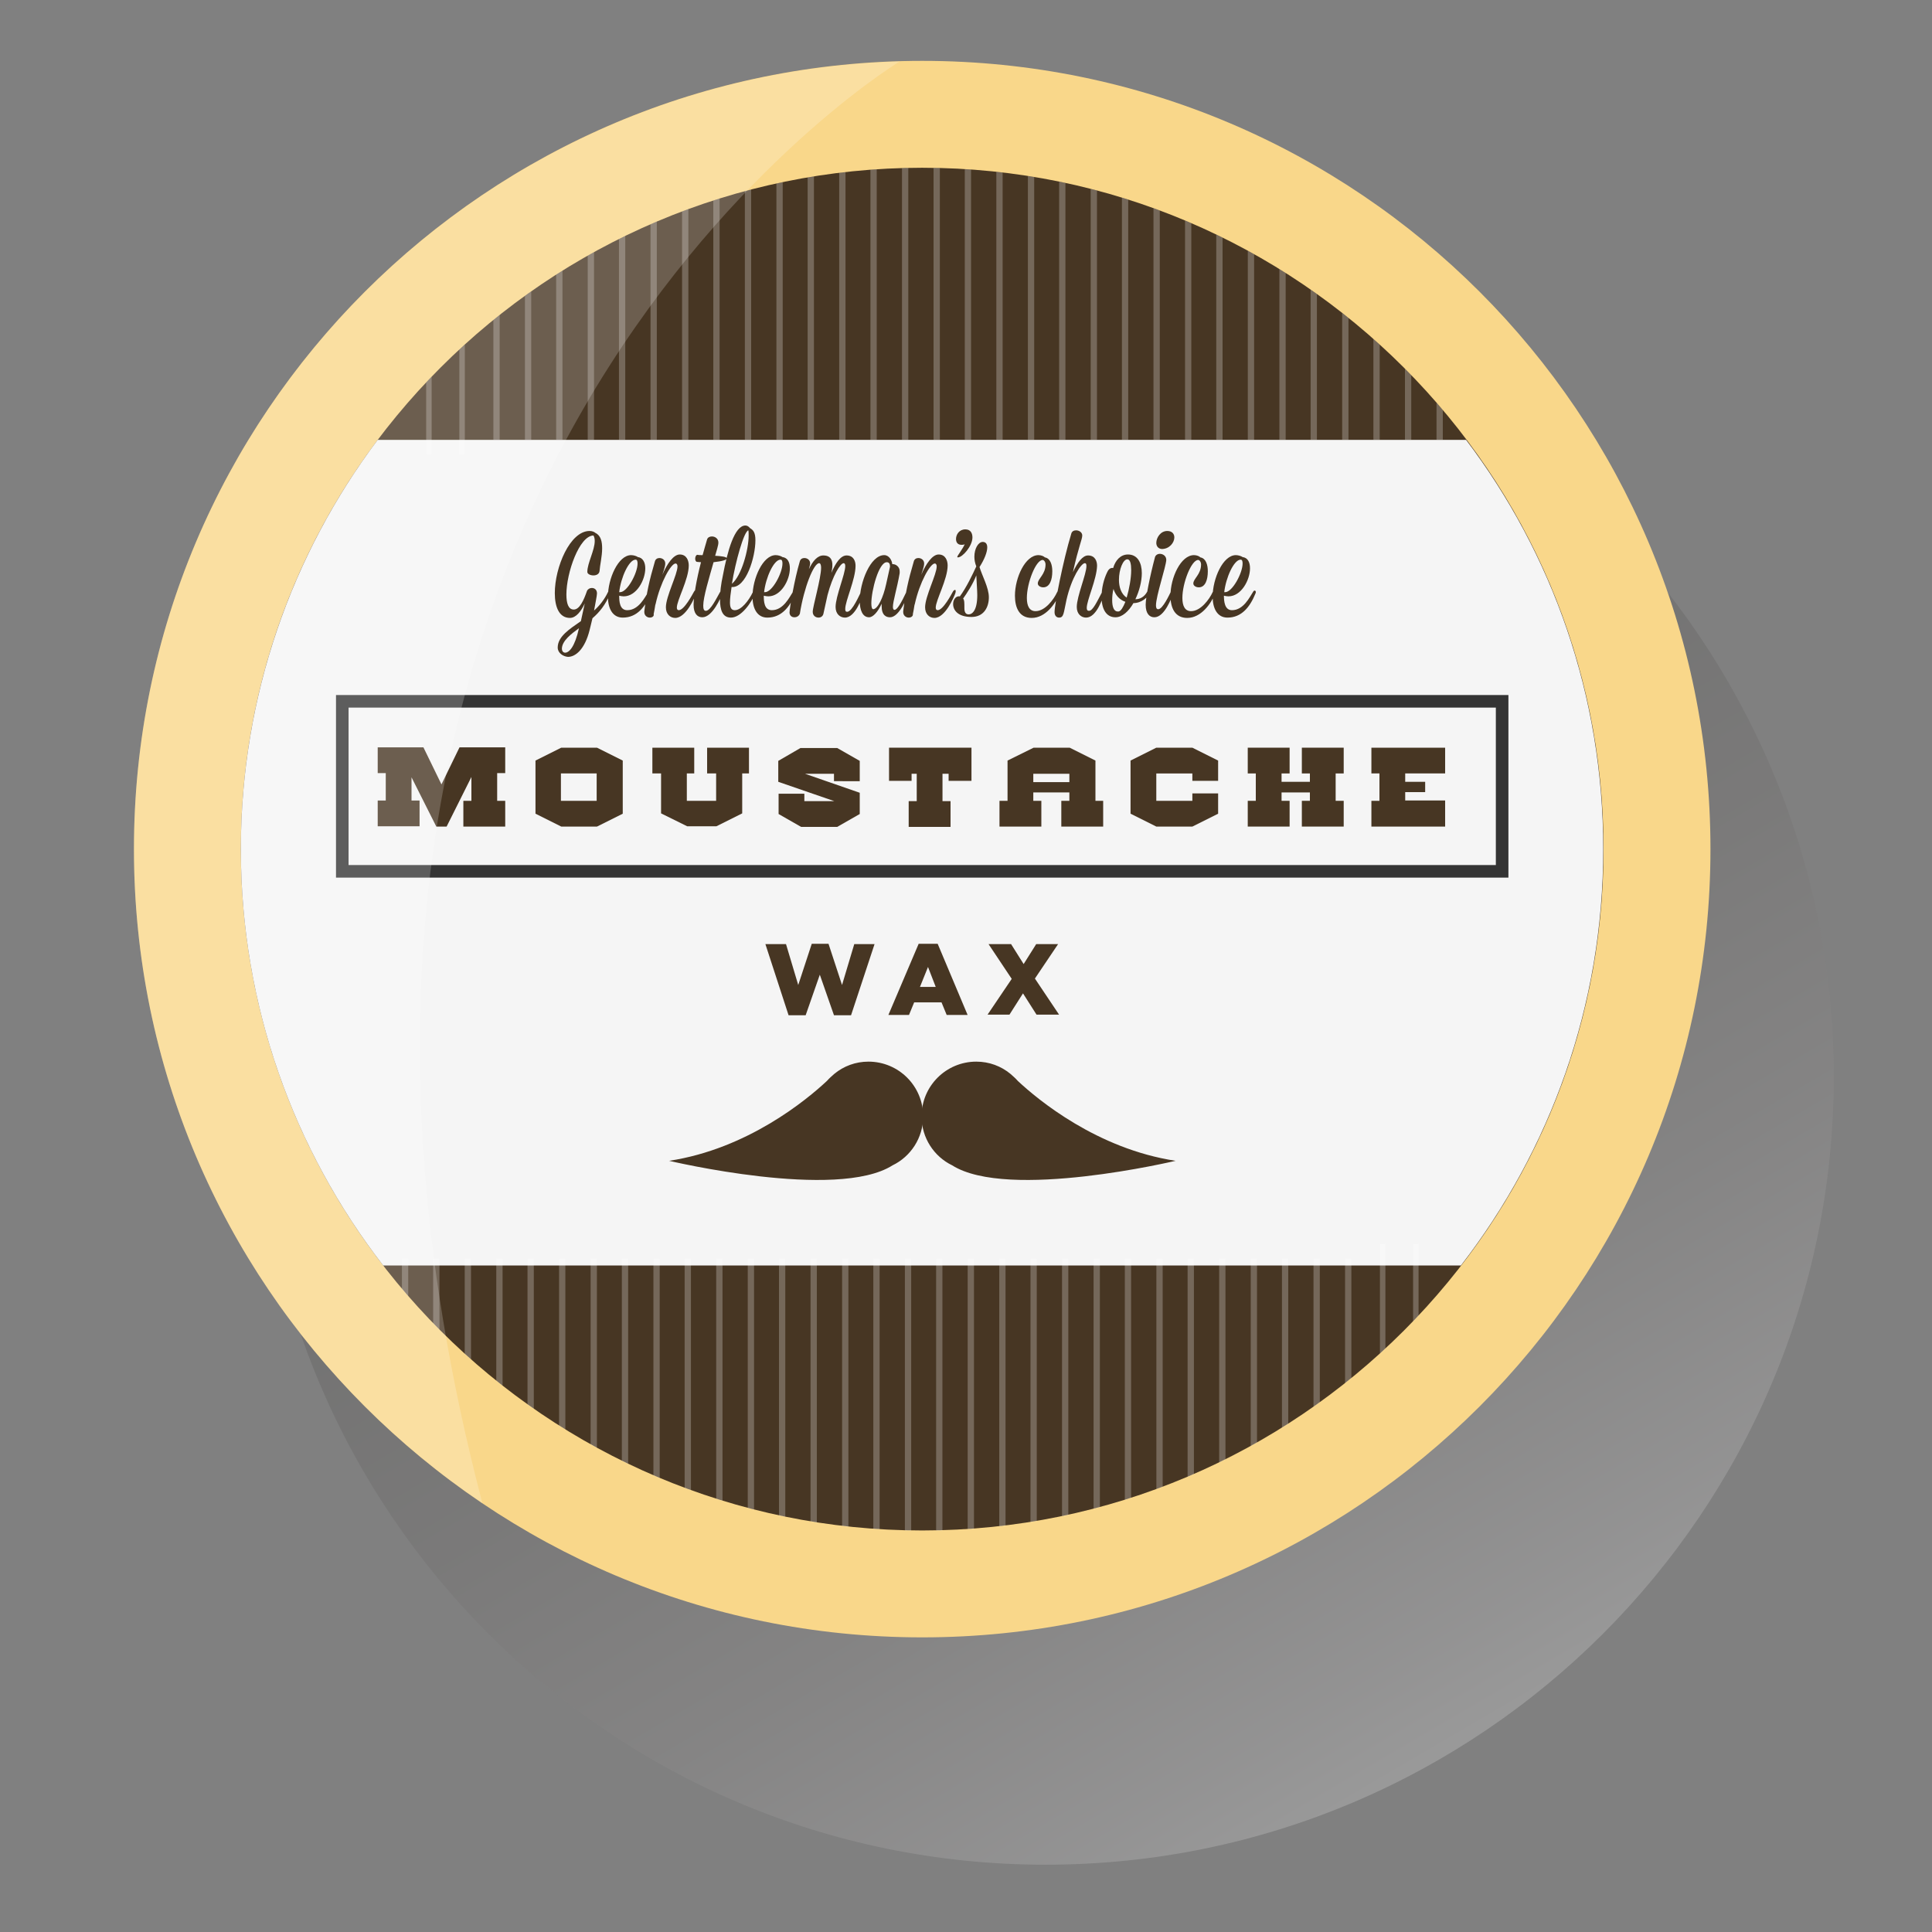 <?xml version="1.0" encoding="utf-8"?>
<!-- Generator: Adobe Illustrator 17.1.0, SVG Export Plug-In . SVG Version: 6.00 Build 0)  -->
<!DOCTYPE svg PUBLIC "-//W3C//DTD SVG 1.1//EN" "http://www.w3.org/Graphics/SVG/1.1/DTD/svg11.dtd">
<svg version="1.1" id="Layer_1" xmlns="http://www.w3.org/2000/svg" xmlns:xlink="http://www.w3.org/1999/xlink" x="0px" y="0px"
	 viewBox="0 0 600 600" enable-background="new 0 0 600 600" xml:space="preserve">
<rect x="0" y="0" width="600" height="600" fill="#808080" stroke="none"/>
<g>
	<g opacity="0.2">
		<g>
			<defs>
				<rect id="SVGID_1_" x="80" y="89.5" width="489.6" height="489.6"/>
			</defs>
			<clipPath id="SVGID_2_">
				<use xlink:href="#SVGID_1_"  overflow="visible"/>
			</clipPath>
			<g clip-path="url(#SVGID_2_)">
				<defs>
					<path id="SVGID_3_" d="M569.5,334.3c0,135.2-109.6,244.8-244.8,244.8C189.6,579.1,80,469.5,80,334.3
						C80,199.1,189.6,89.5,324.8,89.5C459.9,89.5,569.5,199.1,569.5,334.3"/>
				</defs>
				<clipPath id="SVGID_4_">
					<use xlink:href="#SVGID_3_"  overflow="visible"/>
				</clipPath>
				
					<linearGradient id="SVGID_5_" gradientUnits="userSpaceOnUse" x1="-319.769" y1="908.293" x2="-318.302" y2="908.293" gradientTransform="matrix(-166.861 -289.011 -289.011 166.861 209597.234 -243429.188)">
					<stop  offset="0" style="stop-color:#FFFFFF"/>
					<stop  offset="6.188923e-02" style="stop-color:#E1DFE0"/>
					<stop  offset="0.245" style="stop-color:#999595"/>
					<stop  offset="0.422" style="stop-color:#666261"/>
					<stop  offset="0.591" style="stop-color:#444240"/>
					<stop  offset="0.748" style="stop-color:#2E2D2C"/>
					<stop  offset="0.889" style="stop-color:#222220"/>
					<stop  offset="1" style="stop-color:#1E1E1C"/>
				</linearGradient>
				<polygon clip-path="url(#SVGID_4_)" fill="url(#SVGID_5_)" points="202.4,791.1 -132,211.9 447.1,-122.5 781.5,456.7 				"/>
			</g>
		</g>
	</g>
	<path fill="#F9D78A" d="M531.2,263.7c0,135.2-109.6,244.8-244.8,244.8c-135.2,0-244.8-109.6-244.8-244.8
		c0-135.2,109.6-244.8,244.8-244.8C421.6,18.9,531.2,128.5,531.2,263.7"/>
	<path fill="#473623" d="M286.4,475.3c-116.7,0-211.6-94.9-211.6-211.6c0-116.7,94.9-211.6,211.6-211.6
		c116.7,0,211.6,94.9,211.6,211.6C498,380.4,403.1,475.3,286.4,475.3"/>
	<path fill="#F5F5F5" d="M74.8,263.7c0,48.7,16.5,93.5,44.2,129.3h334.7c27.7-35.8,44.2-80.6,44.2-129.3
		c0-47.7-15.8-91.7-42.6-127.1h-338C90.7,172,74.8,216.1,74.8,263.7"/>
	<path fill="#473623" d="M173.2,201.1c0-3.4,3.6-5.7,7.2-8.2c0.6-2.8,0.9-4.1,1.2-5.5c-1.1,2.4-2.7,4.5-4.6,4.5
		c-3.3,0-4.7-3.3-4.7-7.7c0-8,4.7-19.3,10.8-19.3c0.8,0,1.5,0.3,1.8,0.6c1.7,0.8,2.1,2.7,2.1,4.8c0,2.5-0.7,5.3-0.8,7
		c-0.1,1-1,1.4-1.9,1.4c-0.9,0-1.9-0.4-1.9-1.1c0-2.7,2.3-6.7,2.3-9.6c0-0.6-0.1-1.2-0.4-1.7c-4.4,0.1-8.4,11.6-8.4,18.3
		c0,2.8,0.6,4.7,2.3,4.7c1.8,0,3.1-2.9,4.1-5.8c0.3-0.6,0.9-0.9,1.5-0.9c0.8,0,1.6,0.5,1.6,1.7c0,0.7-0.6,3.5-0.9,5.3
		c1.7-1.5,3.2-3.4,4.3-5.7c0.2-0.4,0.5-0.6,0.6-0.6c0.2,0,0.3,0.1,0.3,0.4c0,0.1-0.1,0.4-0.2,0.6c-1.4,3.5-3.4,5.9-5.5,7.7l-0.9,3.7
		c-1.5,6-4.4,8.3-6.7,8.3C174.9,203.9,173.2,202.8,173.2,201.1z M175.5,202.7c1.2,0,3-1.7,4.3-7.6c-2.3,1.7-5.3,3.9-5.3,6.4
		C174.5,202,174.8,202.7,175.5,202.7z M200.4,176.5c0,3.6-2.7,8.7-6.7,8.7c-0.5,0-0.9-0.1-1.4-0.2c0,1.7,0.1,4.5,2.5,4.5
		c3.6,0,5.5-4.1,6.5-5.6c0.2-0.4,0.4-0.5,0.6-0.5c0.2,0,0.3,0.2,0.3,0.4c0,0.2,0,0.3-0.1,0.5c-1.7,4.2-4.3,7.5-8.7,7.5
		c-3.2,0-4.6-2.9-4.6-6.5c0-5.6,3.2-12.9,7.2-12.9c0.8,0,1.7,0.3,2.1,0.6C199.6,173.2,200.4,174.6,200.4,176.5z M192.6,183.9
		c2.2,0,5.4-5.9,5.4-8.9c0-0.6-0.1-1.2-0.6-1.2c-2.1,0-4.6,5.6-5.1,10.1C192.4,183.9,192.5,183.9,192.6,183.9z M201.8,191.8
		c-0.8,0-1.7-0.6-1.7-1.7c0-0.1,0-0.2,0-0.3c0.7-5.6,1.5-9.4,3.3-15.5c0.2-0.7,0.8-1,1.4-1c0.9,0,1.8,0.6,1.8,1.7
		c0,1-0.6,2.5-0.9,3.5c1.5-3.5,3.5-6.3,5.4-6.3c2.2,0,2.8,2,2.8,3.4c0,4.3-3.7,10.8-3.7,13.1c0,0.5,0.2,0.8,0.6,0.8
		c1.7,0,4.3-5,4.7-5.7c0.2-0.4,0.5-0.6,0.7-0.6c0.1,0,0.2,0.1,0.2,0.3c0,0.2,0,0.4-0.2,0.7c-0.4,1.4-3.2,7.7-6.5,7.7
		c-1.5,0-2.9-1.1-2.9-3.3c0-3.4,3.6-10.2,3.6-12.7c0-0.5-0.2-0.9-0.6-0.9c-1.4,0-4.7,5.8-6.2,12.6l-0.1,0.3c-0.2,1.1-0.3,2-0.5,2.8
		C203.2,191.4,202.5,191.8,201.8,191.8z M218.2,172.4c0.5-1.7,0.9-3.3,1.4-4.9c0.2-0.6,0.8-0.9,1.5-0.9c0.9,0,2,0.6,2,1.9
		c0,0.9-0.6,2.6-1,4.1c1.8,0.1,3.6,0.3,3.6,0.8c0,0.5-1.4,0.9-4.1,1.2c-1.4,5-3.2,10.8-3.2,13.5c0,1,0.2,1.6,0.8,1.6
		c1.5,0,3.4-4.1,4.4-5.8c0.3-0.5,0.5-0.7,0.6-0.7c0.1,0,0.3,0.2,0.3,0.4c0,0.2,0,0.4-0.1,0.6c-0.5,1.3-3.1,7.5-6.3,7.5
		c-1.5,0-2.7-1.1-2.7-3.9c0-2.5,0.9-7.8,2.3-13.2l-1.2-0.1c-0.4,0-0.6-0.5-0.6-1c0-0.6,0.3-1.2,0.7-1.2
		C217,172.4,217.6,172.4,218.2,172.4z M232.9,164c1,0.6,1.7,1.3,1.7,3.8c0,5.2-2.9,14.9-7.4,14.5c-0.3,1.9-0.5,3.6-0.5,4.8
		c0,1.6,0.4,2.4,1.5,2.4c2,0,4.3-2.9,5.6-5.6c0.2-0.4,0.4-0.6,0.6-0.6c0.2,0,0.3,0.2,0.3,0.4c0,0.2,0,0.3-0.1,0.5
		c-1.2,2.9-4.4,7.6-7.6,7.6c-2.6,0-3.4-2.3-3.4-5.7c0-2.1,0.3-4.7,0.9-7.4c1.4-7.5,3.6-15.5,7-15.5
		C232.1,163.2,232.6,163.6,232.9,164z M227.3,181.3c3-2.5,5.2-10.6,5.2-15c0-0.6,0-1.2-0.1-1.6C231,165.1,228.4,174.5,227.3,181.3z
		 M245.3,176.5c0,3.6-2.7,8.7-6.7,8.7c-0.5,0-0.9-0.1-1.4-0.2c0,1.7,0.1,4.5,2.5,4.5c3.6,0,5.5-4.1,6.5-5.6c0.2-0.4,0.4-0.5,0.6-0.5
		c0.1,0,0.3,0.2,0.3,0.4c0,0.2,0,0.3-0.1,0.5c-1.7,4.2-4.3,7.5-8.7,7.5c-3.2,0-4.6-2.9-4.6-6.5c0-5.6,3.2-12.9,7.2-12.9
		c0.8,0,1.7,0.3,2.1,0.6C244.6,173.2,245.3,174.6,245.3,176.5z M237.6,183.9c2.2,0,5.4-5.9,5.4-8.9c0-0.6-0.1-1.2-0.6-1.2
		c-2.1,0-4.6,5.6-5.1,10.1C237.4,183.9,237.5,183.9,237.6,183.9z M246.7,191.7c-0.8,0-1.5-0.5-1.5-1.5c0-1.3,1.5-10.2,3.2-15.9
		c0.2-0.7,0.8-1,1.4-1c0.9,0,1.8,0.6,1.8,1.7c0,0.2,0,0.4-0.4,1.8c1.2-2.6,2.7-4.3,4.5-4.3c3.3,0,3,3.1,2.5,5.4
		c1.3-3.1,2.9-5.4,4.7-5.4c2.2,0,2.8,1.8,2.8,3.2c0,4.2-3.2,10.9-3.2,13.4c0,0.6,0.1,0.9,0.6,0.9c1.6,0,3.9-5.5,4.3-6.2
		c0.2-0.4,0.5-0.6,0.6-0.6c0.1,0,0.3,0.2,0.3,0.4c0,0.1,0,0.3-0.1,0.6c-0.5,1.3-2.5,7.6-5.8,7.6c-1.5,0-2.9-1.1-2.9-3.3
		c0-3.3,3-10.2,3-12.7c0-0.6-0.2-0.9-0.5-0.9c-1,0-3.4,3.8-5,9.9c-0.4,1.8-0.8,3.7-1.3,5.9c-0.2,0.7-0.8,1.1-1.5,1.1
		c-0.9,0-1.8-0.6-1.8-1.8c0-1.6,2.6-10.4,2.6-13.7c0-0.8-0.2-1.4-0.6-1.4c-1.7,0-4.7,7.5-6,15.7
		C248.1,191.3,247.5,191.7,246.7,191.7z M277.3,188.5c0,0.6,0.2,0.9,0.5,0.9c0.8,0,2-2,3.7-5.6c0.2-0.4,0.5-0.6,0.7-0.6
		c0.1,0,0.2,0.1,0.2,0.4c0,0.2,0,0.4-0.2,0.6c-0.5,1.3-2.9,7.5-5.8,7.5c-1.2,0-2.6-0.6-2.6-3.5c0-0.2,0-0.4,0-0.7
		c-1.2,2.6-2.7,4.2-3.9,4.2c-2,0-2.9-2.2-2.9-5.1c0-5.7,3.3-14.2,7.6-14.2c1.5,0,2.4,1.6,2.5,2.8h0.2c0.9,0,2.1,0.8,2.1,2.2
		c0,0.2,0,0.4,0,0.6C278.6,182.7,277.3,186.7,277.3,188.5z M275.2,181.4l1.2-5.4c0-0.6-0.1-1.4-1-1.4c-2.5,0-4.8,8.8-4.8,12.8
		c0,1.1,0.2,1.8,0.6,1.8C272.6,189.1,274.3,185.6,275.2,181.4z M282.2,191.8c-0.8,0-1.7-0.6-1.7-1.7c0-0.1,0-0.2,0-0.3
		c0.7-5.6,1.5-9.4,3.3-15.5c0.2-0.7,0.8-1,1.4-1c0.9,0,1.8,0.6,1.8,1.7c0,1-0.6,2.5-0.9,3.5c1.5-3.5,3.5-6.3,5.4-6.3
		c2.2,0,2.8,2,2.8,3.4c0,4.3-3.7,10.8-3.7,13.1c0,0.5,0.2,0.8,0.6,0.8c1.7,0,4.3-5,4.7-5.7c0.2-0.4,0.5-0.6,0.7-0.6
		c0.1,0,0.2,0.1,0.2,0.3c0,0.2,0,0.4-0.1,0.7c-0.5,1.4-3.2,7.7-6.5,7.7c-1.5,0-2.9-1.1-2.9-3.3c0-3.4,3.6-10.2,3.6-12.7
		c0-0.5-0.2-0.9-0.6-0.9c-1.4,0-4.7,5.8-6.2,12.6l-0.1,0.3c-0.2,1.1-0.3,2-0.5,2.8C283.6,191.4,282.9,191.8,282.2,191.8z
		 M303.2,175.9c-0.4-1-0.6-2-0.6-3c0-2.5,1.2-4.6,2.6-4.6c0.9,0,1.4,0.6,1.4,1.7c0,1.4-0.8,3.6-2.4,6.1c0.8,2.7,2.9,6.4,2.9,9.4
		c0,3-1.5,6.1-5.4,6.1c-4.2,0-5.7-2.1-5.7-4c0-1.3,0.8-2.6,2.1-2.4C300.1,182.5,302.1,178.3,303.2,175.9z M297.5,173.1
		c-0.2,0-0.2,0-0.2-0.2c0-0.3,1.8-2.6,2.3-3.9c-0.3,0.2-0.6,0.2-1,0.2c-1.2,0-1.7-0.8-1.7-1.8c0-1.4,1-3,2.9-3
		c1.7,0,2.2,1.3,2.2,2.5C302,169.6,298.9,173.1,297.5,173.1z M299.1,185.9c0.4,0.4,0.4,1.2,0.4,3c0,1.2,0.4,1.9,1.3,1.9
		c1.2,0,2.7-1.3,2.7-6c0-1.3-0.2-3.8-0.3-6.1C302.1,181.5,300.3,184.2,299.1,185.9z M323.8,173.9c-2.1,0-4.9,7.1-4.9,11.8
		c0,2.5,0.8,4.1,2.7,4.1c3,0,5.7-3.7,6.7-5.9c0.2-0.4,0.4-0.6,0.6-0.6c0.1,0,0.3,0.1,0.3,0.4c0,0.2,0,0.3-0.1,0.6
		c-1.3,3.2-4.4,7.6-8.7,7.6c-3.8,0-5.2-3.1-5.2-6.9c0-5.6,3.2-12.6,7.3-12.6c0.8,0,1.6,0.3,2,0.7c1.7,0.3,2.3,2.3,2.3,4.3
		c0,2.7-0.8,5-2.8,5c-0.9,0-1.7-0.5-1.7-1.2c0-1.5,2.4-2.8,2.4-5.9C324.7,174.5,324.2,173.9,323.8,173.9z M337.5,188.8
		c0,0.6,0.2,0.9,0.7,0.9c1.2,0,2.5-2.9,4.1-5.9c0.2-0.4,0.5-0.6,0.7-0.6c0.2,0,0.2,0.1,0.2,0.3c0,0.1,0,0.4-0.2,0.7
		c-0.5,1.4-2.4,7.6-5.7,7.6c-1.5,0-2.9-1.1-2.9-3.3c0-3.3,3-10.2,3-12.7c0-0.6-0.1-0.9-0.5-0.9c-1.1,0-4.1,4.4-5.7,11.4
		c-0.9,4.1-0.8,5.5-2.3,5.5c-0.7,0-1.4-0.5-1.4-1.7c0-2.4,2.6-15.8,5.2-24.4c0.2-0.7,0.8-1,1.5-1c0.9,0,1.9,0.6,1.9,1.6
		c0,1.2-1.1,3.3-2.9,11.4c1.4-3,3-5.2,4.7-5.2c2.2,0,2.8,1.8,2.8,3.2C340.6,179.9,337.5,186.4,337.5,188.8z M352,187.3
		c-1.5,2.6-3.5,4.4-5.6,4.4c-3,0-4.3-2.8-4.3-6.3c0-2.8,0.7-5.5,1.7-7.6c0.3-0.7,0.9-1.6,1.9-1.4c0.7-2.4,2.3-4.2,4.6-4.2
		c3,0,4.3,2.6,4.3,5.8c0,2.6-0.8,5.6-2,8.1c1.4,0,2.8-0.7,3.7-2.4c0.2-0.4,0.4-0.6,0.7-0.6c0.1,0,0.2,0.1,0.2,0.3
		c0,0.2,0,0.4-0.1,0.7C356.5,185.5,354.5,187.3,352,187.3z M349.5,186.9c-2-0.7-3.1-2.2-3.7-4c-0.3,1.2-0.4,2.4-0.4,3.5
		c0,2,0.5,3.5,1.7,3.5c0.1,0,0.2,0,0.3,0C348.1,189.8,348.8,188.6,349.5,186.9z M347.5,180.1c0,2.2,0.7,4.4,2.4,5.5
		c0.8-2.7,1.4-6.1,1.4-8.5c0-2-0.3-3.4-1.2-3.4C348.8,173.7,347.5,176.8,347.5,180.1z M359,188c0,0.8,0.2,1.2,0.7,1.2
		c1.4,0,3.5-4.6,3.9-5.4c0.2-0.4,0.5-0.6,0.6-0.6c0.2,0,0.3,0.2,0.3,0.4c0,0.2,0,0.4-0.1,0.6c-0.5,1.3-2.7,7.5-5.9,7.5
		c-1.5,0-2.7-1.1-2.7-3.9c0-2.3,1.4-9.2,2.9-14.8c0.2-0.6,0.8-1,1.5-1c0.9,0,2,0.6,2,1.9C362.1,176,359,185.1,359,188z M359.1,168.6
		c0-1.6,1.3-3.7,3.4-3.7c1.5,0,2.2,0.9,2.2,2c0,1.6-1.5,3.6-3.9,3.6C359.6,170.4,359.1,169.5,359.1,168.6z M372.1,173.9
		c-2.1,0-4.9,7.1-4.9,11.8c0,2.5,0.8,4.1,2.7,4.1c3,0,5.7-3.7,6.7-5.9c0.2-0.4,0.4-0.6,0.6-0.6c0.1,0,0.3,0.1,0.3,0.4
		c0,0.2,0,0.3-0.1,0.6c-1.3,3.2-4.4,7.6-8.7,7.6c-3.8,0-5.2-3.1-5.2-6.9c0-5.6,3.2-12.6,7.3-12.6c0.8,0,1.6,0.3,2,0.7
		c1.7,0.3,2.3,2.3,2.3,4.3c0,2.7-0.8,5-2.8,5c-0.9,0-1.7-0.5-1.7-1.2c0-1.5,2.4-2.8,2.4-5.9C373,174.5,372.5,173.9,372.1,173.9z
		 M388.2,176.5c0,3.6-2.7,8.7-6.7,8.7c-0.5,0-0.9-0.1-1.4-0.2c0,1.7,0.2,4.5,2.5,4.5c3.6,0,5.5-4.1,6.5-5.6c0.2-0.4,0.4-0.5,0.6-0.5
		c0.1,0,0.3,0.2,0.3,0.4c0,0.2,0,0.3-0.1,0.5c-1.7,4.2-4.3,7.5-8.7,7.5c-3.2,0-4.6-2.9-4.6-6.5c0-5.6,3.2-12.9,7.2-12.9
		c0.8,0,1.7,0.3,2.1,0.6C387.5,173.2,388.2,174.6,388.2,176.5z M380.5,183.9c2.2,0,5.4-5.9,5.4-8.9c0-0.6-0.1-1.2-0.6-1.2
		c-2.1,0-4.6,5.6-5.1,10.1C380.3,183.9,380.4,183.9,380.5,183.9z"/>
	<g>
		<path fill="#473623" d="M237.7,293.2h6.4l3.8,12.7l4.2-12.8h5.2l4.2,12.8l3.8-12.7h6.3l-7.3,22.1h-5.3l-4.4-12.6l-4.4,12.6h-5.3
			L237.7,293.2z"/>
		<path fill="#473623" d="M285.3,293.1h5.9l9.3,22.1H294l-1.6-3.9h-8.5l-1.6,3.9h-6.4L285.3,293.1z M290.6,306.5l-2.4-6.2l-2.5,6.2
			H290.6z"/>
		<path fill="#473623" d="M314.2,304l-7.2-10.8h7l3.9,6.2l3.9-6.2h6.8l-7.2,10.7l7.5,11.2h-7l-4.2-6.6l-4.2,6.6h-6.8L314.2,304z"/>
	</g>
	<path fill="#473623" d="M286.7,346.7c0-9.4-7.6-17-17-17c-4,0-7.7,1.4-10.6,3.8l0,0c0,0,0,0,0,0c-0.8,0.7-1.6,1.4-2.3,2.2
		c-6.2,5.8-24.6,21.1-49,24.8c0,0,52.1,12.4,69.4,1.4l0,0C282.8,359.2,286.7,353.4,286.7,346.7"/>
	<path fill="#473623" d="M286.2,346.7c0-9.4,7.6-17,17-17c4,0,7.7,1.4,10.6,3.8l0,0c0,0,0,0,0,0c0.8,0.7,1.6,1.4,2.3,2.2
		c6.2,5.8,24.6,21.1,49,24.8c0,0-52.1,12.4-69.4,1.4l0,0C290.1,359.2,286.2,353.4,286.2,346.7"/>
	<g>
		<path fill="#473623" d="M154.4,240.2v8.5h2.5v8h-13v-8h2.5v-7.4l-7.7,15.4h-3.2l-7.7-15.3v7.2h2.5v8h-13v-8h2.5v-8.5h-2.5v-8h14.2
			l5.6,11.5l5.6-11.5h1.2h13v8H154.4z"/>
		<path fill="#473623" d="M193.4,236.2v16.5l-8,4h-11.1l-8-4v-16.5l8-4h11.1L193.4,236.2z M185.3,248.7v-8.5h-11.1v8.5H185.3z"/>
		<path fill="#473623" d="M232.6,240.2h-2.1v12.4l-8,4h-9.1l-8.1-4v-12.4h-2.7v-8h13v8h-2.3v8.5h9.1v-8.5h-2.8v-8h13V240.2z"/>
		<path fill="#473623" d="M259,242.5v-2.2h-9l17,5.9v6.6l-7,4h-11.2l-7-4v-6.3h8v2.3h9.3l-17.4-6v-6.5h0l6.9-4H260l7,4v6.3H259z"/>
		<path fill="#473623" d="M294.6,242.5v-2.2h-1.9v8.5h2.5v8h-13v-8h2.5v-8.5h-1.6v2.2h-7v-10.3h25.6v10.3H294.6z"/>
		<path fill="#473623" d="M342.6,248.7v8h-13v-8h2.5v-2.6h-11.2v2.6h2.5v8h-13v-8h2.5v-12.5l8.1-4h11.2l8,4v12.5H342.6z
			 M332.1,242.9v-2.6h-11.2v2.6H332.1z"/>
		<path fill="#473623" d="M370.3,242.5v-2.3h-11.2v8.5h11.2v-2.3h8v6.3l-8,4h-11.2l-8-4v-16.5l8-4h11.2l8,4v6.3H370.3z"/>
		<path fill="#473623" d="M414.8,240.2v8.5h2.5v8h-13v-8h2.5v-2.6H398v2.6h2.5v8h-13v-8h2.5v-8.5h-2.5v-8h13v8H398v2.6h8.8v-2.6
			h-2.5v-8h13v8H414.8z"/>
		<path fill="#473623" d="M448.8,248.7l0,8h-22.9v-8h2.5v-8.5h-2.5v-8h22.9l0,8h-12.4v2.6h6.2v3.2h-6.2v2.6H448.8z"/>
	</g>
	
		<rect x="106.3" y="217.8" fill="none" stroke="#343434" stroke-width="3.904" stroke-miterlimit="10" width="360.2" height="52.8"/>
	<g opacity="0.25">
		<g>
			<defs>
				<rect id="SVGID_6_" x="74.8" y="52.2" width="431" height="437"/>
			</defs>
			<clipPath id="SVGID_7_">
				<use xlink:href="#SVGID_6_"  overflow="visible"/>
			</clipPath>
			<g clip-path="url(#SVGID_7_)">
				<defs>
					<path id="SVGID_8_" d="M286.4,52.2c116.7,0,211.6,94.9,211.6,211.6c0,116.7-94.9,211.6-211.6,211.6
						c-116.7,0-211.6-94.9-211.6-211.6C74.8,147.1,169.8,52.2,286.4,52.2"/>
				</defs>
				<clipPath id="SVGID_9_">
					<use xlink:href="#SVGID_8_"  overflow="visible"/>
				</clipPath>
				
					<line clip-path="url(#SVGID_9_)" fill="none" stroke="#FFFFFF" stroke-width="1.696" stroke-miterlimit="10" x1="505" y1="356.6" x2="505" y2="441.9"/>
				
					<line clip-path="url(#SVGID_9_)" fill="none" stroke="#FFFFFF" stroke-width="1.696" stroke-miterlimit="10" x1="488.1" y1="356.6" x2="488.1" y2="441.9"/>
				
					<line clip-path="url(#SVGID_9_)" fill="none" stroke="#FFFFFF" stroke-width="1.953" stroke-miterlimit="10" x1="408.9" y1="390.9" x2="408.9" y2="489.1"/>
				
					<line clip-path="url(#SVGID_9_)" fill="none" stroke="#FFFFFF" stroke-width="1.953" stroke-miterlimit="10" x1="389.4" y1="390.9" x2="389.4" y2="489.1"/>
				
					<line clip-path="url(#SVGID_9_)" fill="none" stroke="#FFFFFF" stroke-width="1.953" stroke-miterlimit="10" x1="369.8" y1="390.9" x2="369.8" y2="489.1"/>
				
					<line clip-path="url(#SVGID_9_)" fill="none" stroke="#FFFFFF" stroke-width="1.953" stroke-miterlimit="10" x1="350.3" y1="390.9" x2="350.3" y2="489.1"/>
				
					<line clip-path="url(#SVGID_9_)" fill="none" stroke="#FFFFFF" stroke-width="1.953" stroke-miterlimit="10" x1="330.8" y1="390.9" x2="330.8" y2="489.1"/>
				
					<line clip-path="url(#SVGID_9_)" fill="none" stroke="#FFFFFF" stroke-width="1.953" stroke-miterlimit="10" x1="311.3" y1="390.9" x2="311.3" y2="489.1"/>
				
					<line clip-path="url(#SVGID_9_)" fill="none" stroke="#FFFFFF" stroke-width="1.953" stroke-miterlimit="10" x1="291.7" y1="390.9" x2="291.7" y2="489.1"/>
				
					<line clip-path="url(#SVGID_9_)" fill="none" stroke="#FFFFFF" stroke-width="1.953" stroke-miterlimit="10" x1="272.2" y1="390.9" x2="272.2" y2="489.1"/>
				
					<line clip-path="url(#SVGID_9_)" fill="none" stroke="#FFFFFF" stroke-width="1.953" stroke-miterlimit="10" x1="252.7" y1="390.9" x2="252.7" y2="489.1"/>
				
					<line clip-path="url(#SVGID_9_)" fill="none" stroke="#FFFFFF" stroke-width="1.953" stroke-miterlimit="10" x1="233.2" y1="390.9" x2="233.2" y2="489.1"/>
				
					<line clip-path="url(#SVGID_9_)" fill="none" stroke="#FFFFFF" stroke-width="1.953" stroke-miterlimit="10" x1="213.6" y1="390.9" x2="213.6" y2="489.1"/>
				
					<line clip-path="url(#SVGID_9_)" fill="none" stroke="#FFFFFF" stroke-width="1.953" stroke-miterlimit="10" x1="194.1" y1="390.9" x2="194.1" y2="489.1"/>
				
					<line clip-path="url(#SVGID_9_)" fill="none" stroke="#FFFFFF" stroke-width="1.953" stroke-miterlimit="10" x1="174.6" y1="390.9" x2="174.6" y2="489.1"/>
				
					<line clip-path="url(#SVGID_9_)" fill="none" stroke="#FFFFFF" stroke-width="1.953" stroke-miterlimit="10" x1="155.1" y1="390.9" x2="155.1" y2="489.1"/>
				
					<line clip-path="url(#SVGID_9_)" fill="none" stroke="#FFFFFF" stroke-width="1.953" stroke-miterlimit="10" x1="135.5" y1="390.9" x2="135.5" y2="489.1"/>
				
					<line clip-path="url(#SVGID_9_)" fill="none" stroke="#FFFFFF" stroke-width="1.696" stroke-miterlimit="10" x1="429.4" y1="386.3" x2="429.4" y2="471.6"/>
				
					<line clip-path="url(#SVGID_9_)" fill="none" stroke="#FFFFFF" stroke-width="1.696" stroke-miterlimit="10" x1="439.7" y1="386.3" x2="439.7" y2="471.6"/>
				
					<line clip-path="url(#SVGID_9_)" fill="none" stroke="#FFFFFF" stroke-width="1.953" stroke-miterlimit="10" x1="418.7" y1="390.9" x2="418.7" y2="489.1"/>
				
					<line clip-path="url(#SVGID_9_)" fill="none" stroke="#FFFFFF" stroke-width="1.953" stroke-miterlimit="10" x1="399.1" y1="390.9" x2="399.1" y2="489.1"/>
				
					<line clip-path="url(#SVGID_9_)" fill="none" stroke="#FFFFFF" stroke-width="1.953" stroke-miterlimit="10" x1="379.6" y1="390.9" x2="379.6" y2="489.1"/>
				
					<line clip-path="url(#SVGID_9_)" fill="none" stroke="#FFFFFF" stroke-width="1.953" stroke-miterlimit="10" x1="360.1" y1="390.9" x2="360.1" y2="489.1"/>
				
					<line clip-path="url(#SVGID_9_)" fill="none" stroke="#FFFFFF" stroke-width="1.953" stroke-miterlimit="10" x1="340.6" y1="390.9" x2="340.6" y2="489.1"/>
				
					<line clip-path="url(#SVGID_9_)" fill="none" stroke="#FFFFFF" stroke-width="1.953" stroke-miterlimit="10" x1="321" y1="390.9" x2="321" y2="489.1"/>
				
					<line clip-path="url(#SVGID_9_)" fill="none" stroke="#FFFFFF" stroke-width="1.953" stroke-miterlimit="10" x1="301.5" y1="390.9" x2="301.5" y2="489.1"/>
				
					<line clip-path="url(#SVGID_9_)" fill="none" stroke="#FFFFFF" stroke-width="1.953" stroke-miterlimit="10" x1="282" y1="390.9" x2="282" y2="489.1"/>
				
					<line clip-path="url(#SVGID_9_)" fill="none" stroke="#FFFFFF" stroke-width="1.953" stroke-miterlimit="10" x1="262.5" y1="390.9" x2="262.5" y2="489.1"/>
				
					<line clip-path="url(#SVGID_9_)" fill="none" stroke="#FFFFFF" stroke-width="1.953" stroke-miterlimit="10" x1="242.9" y1="390.9" x2="242.9" y2="489.1"/>
				
					<line clip-path="url(#SVGID_9_)" fill="none" stroke="#FFFFFF" stroke-width="1.953" stroke-miterlimit="10" x1="223.4" y1="390.9" x2="223.4" y2="489.1"/>
				
					<line clip-path="url(#SVGID_9_)" fill="none" stroke="#FFFFFF" stroke-width="1.953" stroke-miterlimit="10" x1="203.9" y1="390.9" x2="203.9" y2="489.1"/>
				
					<line clip-path="url(#SVGID_9_)" fill="none" stroke="#FFFFFF" stroke-width="1.953" stroke-miterlimit="10" x1="184.4" y1="390.9" x2="184.4" y2="489.1"/>
				
					<line clip-path="url(#SVGID_9_)" fill="none" stroke="#FFFFFF" stroke-width="1.953" stroke-miterlimit="10" x1="164.8" y1="390.9" x2="164.8" y2="489.1"/>
				
					<line clip-path="url(#SVGID_9_)" fill="none" stroke="#FFFFFF" stroke-width="1.953" stroke-miterlimit="10" x1="145.3" y1="390.9" x2="145.3" y2="489.1"/>
				
					<line clip-path="url(#SVGID_9_)" fill="none" stroke="#FFFFFF" stroke-width="1.953" stroke-miterlimit="10" x1="125.8" y1="390.9" x2="125.8" y2="489.1"/>
			</g>
		</g>
	</g>
	<g opacity="0.25">
		<g>
			<defs>
				<rect id="SVGID_10_" x="67" y="38.3" width="431" height="437"/>
			</defs>
			<clipPath id="SVGID_11_">
				<use xlink:href="#SVGID_10_"  overflow="visible"/>
			</clipPath>
			<g clip-path="url(#SVGID_11_)">
				<defs>
					<path id="SVGID_12_" d="M286.4,475.3c-116.7,0-211.6-94.9-211.6-211.6c0-116.7,94.9-211.6,211.6-211.6
						c116.7,0,211.6,94.9,211.6,211.6C498,380.4,403.1,475.3,286.4,475.3"/>
				</defs>
				<clipPath id="SVGID_13_">
					<use xlink:href="#SVGID_12_"  overflow="visible"/>
				</clipPath>
				
					<line clip-path="url(#SVGID_13_)" fill="none" stroke="#FFFFFF" stroke-width="1.696" stroke-miterlimit="10" x1="67.8" y1="170.9" x2="67.8" y2="85.5"/>
				
					<line clip-path="url(#SVGID_13_)" fill="none" stroke="#FFFFFF" stroke-width="1.696" stroke-miterlimit="10" x1="84.8" y1="170.9" x2="84.8" y2="85.5"/>
				
					<line clip-path="url(#SVGID_13_)" fill="none" stroke="#FFFFFF" stroke-width="1.953" stroke-miterlimit="10" x1="164" y1="136.6" x2="164" y2="38.3"/>
				
					<line clip-path="url(#SVGID_13_)" fill="none" stroke="#FFFFFF" stroke-width="1.953" stroke-miterlimit="10" x1="183.5" y1="136.6" x2="183.5" y2="38.3"/>
				
					<line clip-path="url(#SVGID_13_)" fill="none" stroke="#FFFFFF" stroke-width="1.953" stroke-miterlimit="10" x1="203" y1="136.6" x2="203" y2="38.3"/>
				
					<line clip-path="url(#SVGID_13_)" fill="none" stroke="#FFFFFF" stroke-width="1.953" stroke-miterlimit="10" x1="222.5" y1="136.6" x2="222.5" y2="38.3"/>
				
					<line clip-path="url(#SVGID_13_)" fill="none" stroke="#FFFFFF" stroke-width="1.953" stroke-miterlimit="10" x1="242.1" y1="136.6" x2="242.1" y2="38.3"/>
				
					<line clip-path="url(#SVGID_13_)" fill="none" stroke="#FFFFFF" stroke-width="1.953" stroke-miterlimit="10" x1="261.6" y1="136.6" x2="261.6" y2="38.3"/>
				
					<line clip-path="url(#SVGID_13_)" fill="none" stroke="#FFFFFF" stroke-width="1.953" stroke-miterlimit="10" x1="281.1" y1="136.6" x2="281.1" y2="38.3"/>
				
					<line clip-path="url(#SVGID_13_)" fill="none" stroke="#FFFFFF" stroke-width="1.953" stroke-miterlimit="10" x1="300.6" y1="136.6" x2="300.6" y2="38.3"/>
				
					<line clip-path="url(#SVGID_13_)" fill="none" stroke="#FFFFFF" stroke-width="1.953" stroke-miterlimit="10" x1="320.2" y1="136.6" x2="320.2" y2="38.3"/>
				
					<line clip-path="url(#SVGID_13_)" fill="none" stroke="#FFFFFF" stroke-width="1.953" stroke-miterlimit="10" x1="339.7" y1="136.6" x2="339.7" y2="38.3"/>
				
					<line clip-path="url(#SVGID_13_)" fill="none" stroke="#FFFFFF" stroke-width="1.953" stroke-miterlimit="10" x1="359.2" y1="136.6" x2="359.2" y2="38.3"/>
				
					<line clip-path="url(#SVGID_13_)" fill="none" stroke="#FFFFFF" stroke-width="1.953" stroke-miterlimit="10" x1="378.7" y1="136.6" x2="378.7" y2="38.3"/>
				
					<line clip-path="url(#SVGID_13_)" fill="none" stroke="#FFFFFF" stroke-width="1.953" stroke-miterlimit="10" x1="398.3" y1="136.6" x2="398.3" y2="38.3"/>
				
					<line clip-path="url(#SVGID_13_)" fill="none" stroke="#FFFFFF" stroke-width="1.953" stroke-miterlimit="10" x1="417.8" y1="136.6" x2="417.8" y2="38.3"/>
				
					<line clip-path="url(#SVGID_13_)" fill="none" stroke="#FFFFFF" stroke-width="1.953" stroke-miterlimit="10" x1="437.3" y1="136.6" x2="437.3" y2="38.3"/>
				
					<line clip-path="url(#SVGID_13_)" fill="none" stroke="#FFFFFF" stroke-width="1.696" stroke-miterlimit="10" x1="143.5" y1="141.2" x2="143.5" y2="55.8"/>
				
					<line clip-path="url(#SVGID_13_)" fill="none" stroke="#FFFFFF" stroke-width="1.696" stroke-miterlimit="10" x1="133.2" y1="141.2" x2="133.2" y2="55.8"/>
				
					<line clip-path="url(#SVGID_13_)" fill="none" stroke="#FFFFFF" stroke-width="1.953" stroke-miterlimit="10" x1="154.2" y1="136.6" x2="154.2" y2="38.3"/>
				
					<line clip-path="url(#SVGID_13_)" fill="none" stroke="#FFFFFF" stroke-width="1.953" stroke-miterlimit="10" x1="173.7" y1="136.6" x2="173.7" y2="38.3"/>
				
					<line clip-path="url(#SVGID_13_)" fill="none" stroke="#FFFFFF" stroke-width="1.953" stroke-miterlimit="10" x1="193.2" y1="136.6" x2="193.2" y2="38.3"/>
				
					<line clip-path="url(#SVGID_13_)" fill="none" stroke="#FFFFFF" stroke-width="1.953" stroke-miterlimit="10" x1="212.8" y1="136.6" x2="212.8" y2="38.3"/>
				
					<line clip-path="url(#SVGID_13_)" fill="none" stroke="#FFFFFF" stroke-width="1.953" stroke-miterlimit="10" x1="232.3" y1="136.6" x2="232.3" y2="38.3"/>
				
					<line clip-path="url(#SVGID_13_)" fill="none" stroke="#FFFFFF" stroke-width="1.953" stroke-miterlimit="10" x1="251.8" y1="136.6" x2="251.8" y2="38.3"/>
				
					<line clip-path="url(#SVGID_13_)" fill="none" stroke="#FFFFFF" stroke-width="1.953" stroke-miterlimit="10" x1="271.3" y1="136.6" x2="271.3" y2="38.3"/>
				
					<line clip-path="url(#SVGID_13_)" fill="none" stroke="#FFFFFF" stroke-width="1.953" stroke-miterlimit="10" x1="290.9" y1="136.6" x2="290.9" y2="38.3"/>
				
					<line clip-path="url(#SVGID_13_)" fill="none" stroke="#FFFFFF" stroke-width="1.953" stroke-miterlimit="10" x1="310.4" y1="136.6" x2="310.4" y2="38.3"/>
				
					<line clip-path="url(#SVGID_13_)" fill="none" stroke="#FFFFFF" stroke-width="1.953" stroke-miterlimit="10" x1="329.9" y1="136.6" x2="329.9" y2="38.3"/>
				
					<line clip-path="url(#SVGID_13_)" fill="none" stroke="#FFFFFF" stroke-width="1.953" stroke-miterlimit="10" x1="349.4" y1="136.6" x2="349.4" y2="38.3"/>
				
					<line clip-path="url(#SVGID_13_)" fill="none" stroke="#FFFFFF" stroke-width="1.953" stroke-miterlimit="10" x1="369" y1="136.6" x2="369" y2="38.3"/>
				
					<line clip-path="url(#SVGID_13_)" fill="none" stroke="#FFFFFF" stroke-width="1.953" stroke-miterlimit="10" x1="388.5" y1="136.6" x2="388.5" y2="38.3"/>
				
					<line clip-path="url(#SVGID_13_)" fill="none" stroke="#FFFFFF" stroke-width="1.953" stroke-miterlimit="10" x1="408" y1="136.6" x2="408" y2="38.3"/>
				
					<line clip-path="url(#SVGID_13_)" fill="none" stroke="#FFFFFF" stroke-width="1.953" stroke-miterlimit="10" x1="427.5" y1="136.6" x2="427.5" y2="38.3"/>
				
					<line clip-path="url(#SVGID_13_)" fill="none" stroke="#FFFFFF" stroke-width="1.953" stroke-miterlimit="10" x1="447.1" y1="136.6" x2="447.1" y2="38.3"/>
			</g>
		</g>
	</g>
	<g opacity="0.2">
		<g>
			<defs>
				<rect id="SVGID_14_" x="41.6" y="19.1" width="237.7" height="447.8"/>
			</defs>
			<clipPath id="SVGID_15_">
				<use xlink:href="#SVGID_14_"  overflow="visible"/>
			</clipPath>
		</g>
	</g>
	<path opacity="0.2" fill="#FFFFFF" d="M279.4,19.1C147.4,22.8,41.6,130.9,41.6,263.7c0,84.6,42.9,159.2,108.2,203.1
		C67.6,153.1,272.6,23.2,279.4,19.1"/>
</g>
</svg>
